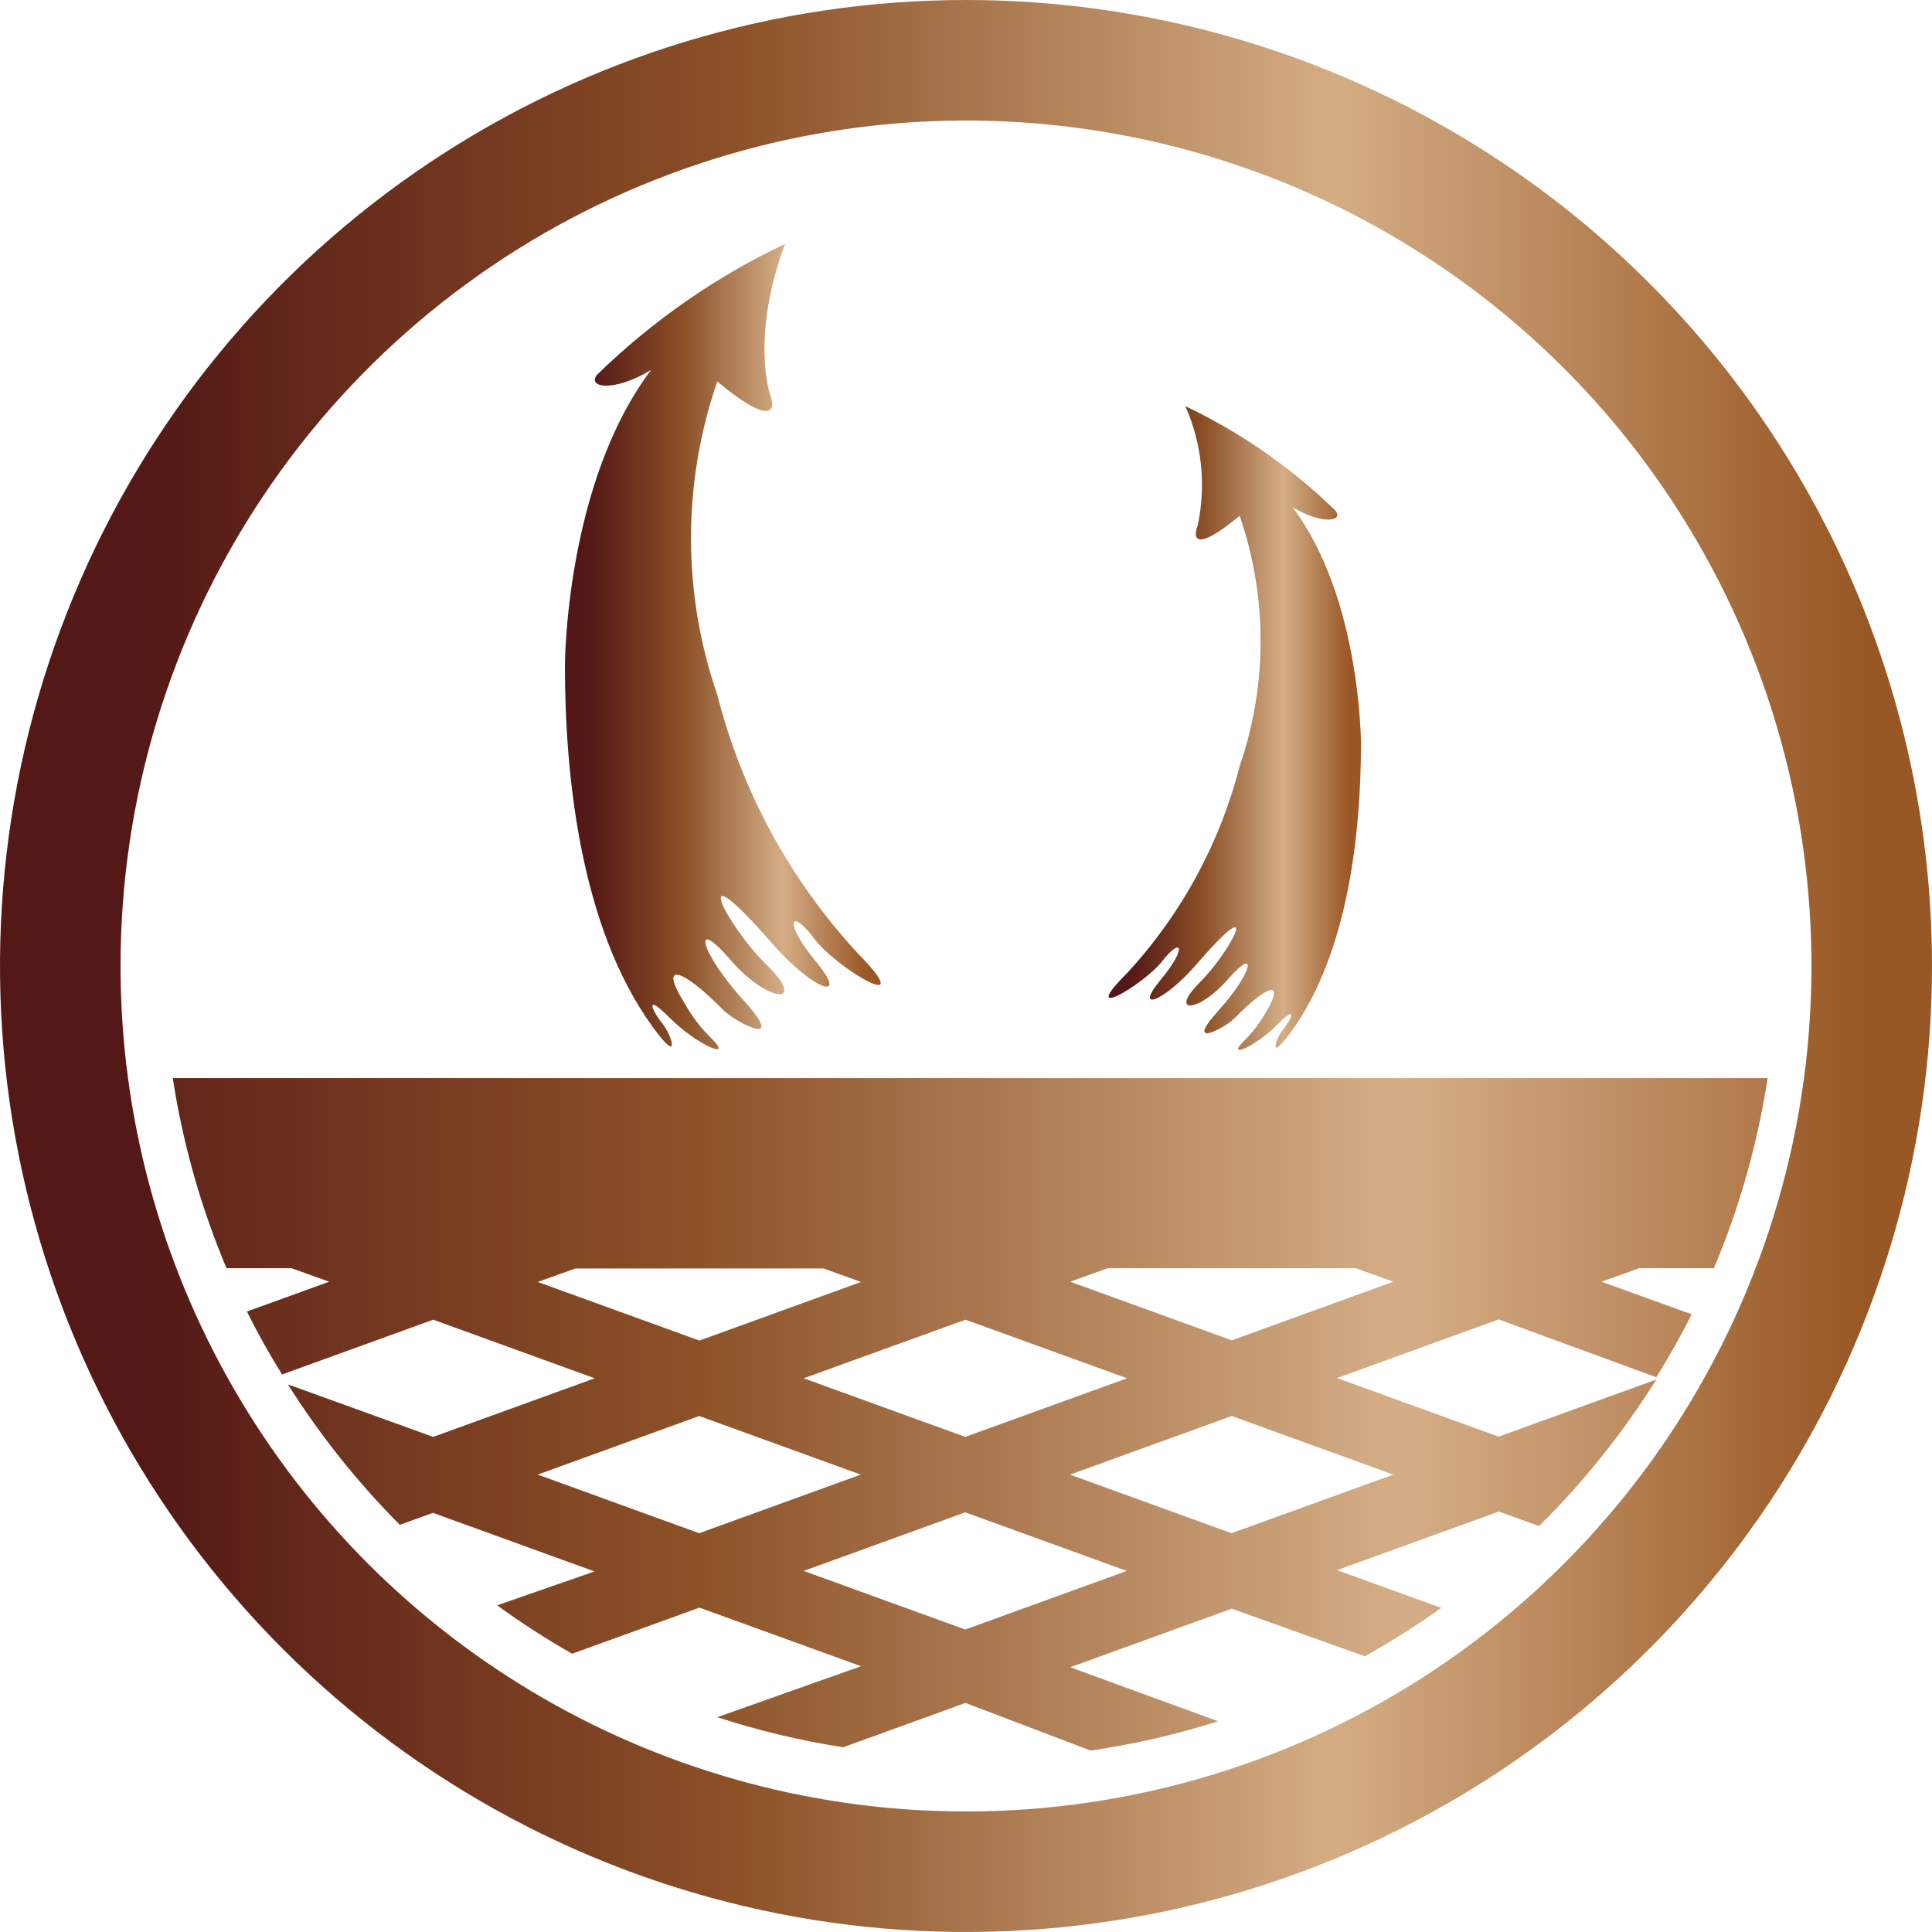 <svg id="966a362d-72df-48a7-b0d5-4153312520c4" data-name="Layer 1" xmlns="http://www.w3.org/2000/svg" xmlns:xlink="http://www.w3.org/1999/xlink" viewBox="0 0 75.82 75.82"><defs><clipPath id="8a3401ac-afc8-4882-a3e2-5ca5fbb229ea"><path d="M4.73,37.91A33.18,33.18,0,1,1,37.91,71.09,33.18,33.18,0,0,1,4.73,37.91M37.91,0A37.91,37.91,0,1,0,75.82,37.91,37.91,37.91,0,0,0,37.91,0Z" style="fill:none"/></clipPath><linearGradient id="29316cac-1267-438b-a9b6-84c65d7a1939" y1="75.82" x2="1" y2="75.82" gradientTransform="matrix(75.82, 0, 0, -75.82, 0, 5786.93)" gradientUnits="userSpaceOnUse"><stop offset="0" stop-color="#541817"/><stop offset="0.01" stop-color="#541817"/><stop offset="0.08" stop-color="#541816"/><stop offset="0.38" stop-color="#8c5127"/><stop offset="0.69" stop-color="#d4ad85"/><stop offset="0.92" stop-color="#a06331"/><stop offset="0.96" stop-color="#985825"/><stop offset="1" stop-color="#985825"/></linearGradient><clipPath id="8402ee22-2cb7-465f-b6d6-f8fdbdaf5f80"><path d="M31.54,61.65l6.34-2.3,6.34,2.3-6.34,2.3ZM21.1,57.87l6.34-2.3,6.34,2.3-6.34,2.3Zm20.89,0,6.35-2.3,6.34,2.3-6.35,2.3ZM31.54,54.09l6.35-2.3,6.34,2.3-6.35,2.3ZM21.1,50.31l1.48-.53h9.74l1.47.53-6.34,2.3ZM42,50.3l1.47-.53H53.2l1.48.53-6.34,2.3Zm-35.22-8a31.5,31.5,0,0,0,2.11,7.47h2.55l1.48.53L9.69,51.47q.63,1.27,1.38,2.47L17,51.79l6.34,2.3L17,56.39l-5.7-2.06a32,32,0,0,0,4.39,5.51l1.3-.47,6.34,2.3L19.51,63a32.17,32.17,0,0,0,2.94,1.9l5-1.81,6.34,2.3-5.64,2a31.39,31.39,0,0,0,4.94,1.18l4.8-1.74L42.8,68.7a31.47,31.47,0,0,0,5-1.15L42,65.43l6.34-2.3L53.56,65a31.69,31.69,0,0,0,3-1.9l-4.09-1.48,6.35-2.3,1.58.57A31.92,31.92,0,0,0,65,54.14l-6.19,2.24-6.34-2.3,6.34-2.3L65,54.05q.75-1.2,1.39-2.47l-3.54-1.28,1.48-.53h2.93a31.45,31.45,0,0,0,2.11-7.47Z" style="fill:none"/></clipPath><linearGradient id="912d1af2-5fb2-4ead-af29-b5f5399bec3e" y1="75.82" x2="1" y2="75.82" gradientTransform="matrix(91.92, 0, 0, -91.92, -8.11, 7025.28)" gradientUnits="userSpaceOnUse"><stop offset="0" stop-color="#541717"/><stop offset="0.01" stop-color="#541717"/><stop offset="0.08" stop-color="#541816"/><stop offset="0.38" stop-color="#8c5127"/><stop offset="0.69" stop-color="#d4ae87"/><stop offset="0.93" stop-color="#9f5e2d"/><stop offset="0.96" stop-color="#9a5624"/><stop offset="1" stop-color="#9a5624"/></linearGradient><clipPath id="2c04d105-9803-4ad5-80ca-b0c6f36b7439"><path d="M23.46,14.67c-.48.54.6.75,2.09-.15C22.17,19,22.17,26.13,22.17,26.13c0,4.27.6,10.24,3.43,14.15,1.14,1.58.78.36.39-.12s-.74-1.25.3-.21,2.53,1.7,1.64.81a6,6,0,0,1-1.07-1.4c-1-1.58-.18-1.46,1.55.3.45.45,2.54,1.55.78-.39s-2.06-3.4-.48-1.55c1.47,1.67,3,1.73,1.38.15s-3.2-4.77.27-.78c1.55,1.76,3,2.27,1.67.66s-1-2.15-.09-.93,4.18,3.1,1.73.6a23.5,23.5,0,0,1-5.52-10.15,18.84,18.84,0,0,1,0-12.3c1.85,1.55,2.39,1.37,2.06.48,0,0-.75-2.27.6-5.88a27.39,27.39,0,0,0-7.34,5.1" style="fill:none"/></clipPath><linearGradient id="9614b3ca-050d-4e1d-85f9-12e077c2155f" y1="75.79" y2="75.79" gradientTransform="matrix(12.39, 0, 0, -12.39, 22.17, 964.47)" xlink:href="#912d1af2-5fb2-4ead-af29-b5f5399bec3e"/><clipPath id="1339981a-85b6-47e3-a4a1-a61ef0d48bd5"><path d="M47,20.62c-.26.72.17.86,1.65-.38a15.11,15.11,0,0,1,0,9.83,18.86,18.86,0,0,1-4.41,8.11c-2,2,.64.48,1.38-.47s1-.55-.07.74.09.88,1.33-.52c2.76-3.2,1.45-.62.21.62s-.07,1.22,1.1-.12,1-.29-.38,1.24.26.67.62.31c1.38-1.41,2-1.5,1.24-.24a4.79,4.79,0,0,1-.86,1.12c-.71.71.45.22,1.31-.64s.55-.21.24.17-.6,1.36.31.1c2.26-3.12,2.74-7.89,2.74-11.31,0,0,0-5.72-2.69-9.28,1.19.72,2.05.55,1.67.12a21.91,21.91,0,0,0-5.87-4.08,7.66,7.66,0,0,1,.48,4.7" style="fill:none"/></clipPath><linearGradient id="0840ccd7-843c-4214-a39a-d9e5277e9533" y1="75.8" y2="75.8" gradientTransform="matrix(9.9, 0, 0, -9.9, 43.53, 778.97)" xlink:href="#912d1af2-5fb2-4ead-af29-b5f5399bec3e"/></defs><title>wicking</title><g style="clip-path:url(#8a3401ac-afc8-4882-a3e2-5ca5fbb229ea)"><rect width="75.82" height="75.82" style="fill:url(#29316cac-1267-438b-a9b6-84c65d7a1939)"/></g><g style="clip-path:url(#8402ee22-2cb7-465f-b6d6-f8fdbdaf5f80)"><rect x="6.76" y="42.31" width="62.63" height="26.39" style="fill:url(#912d1af2-5fb2-4ead-af29-b5f5399bec3e)"/></g><g style="clip-path:url(#2c04d105-9803-4ad5-80ca-b0c6f36b7439)"><rect x="22.17" y="9.57" width="13.94" height="32.29" style="fill:url(#9614b3ca-050d-4e1d-85f9-12e077c2155f)"/></g><g style="clip-path:url(#1339981a-85b6-47e3-a4a1-a61ef0d48bd5)"><rect x="42.29" y="15.92" width="11.14" height="25.8" style="fill:url(#0840ccd7-843c-4214-a39a-d9e5277e9533)"/></g></svg>